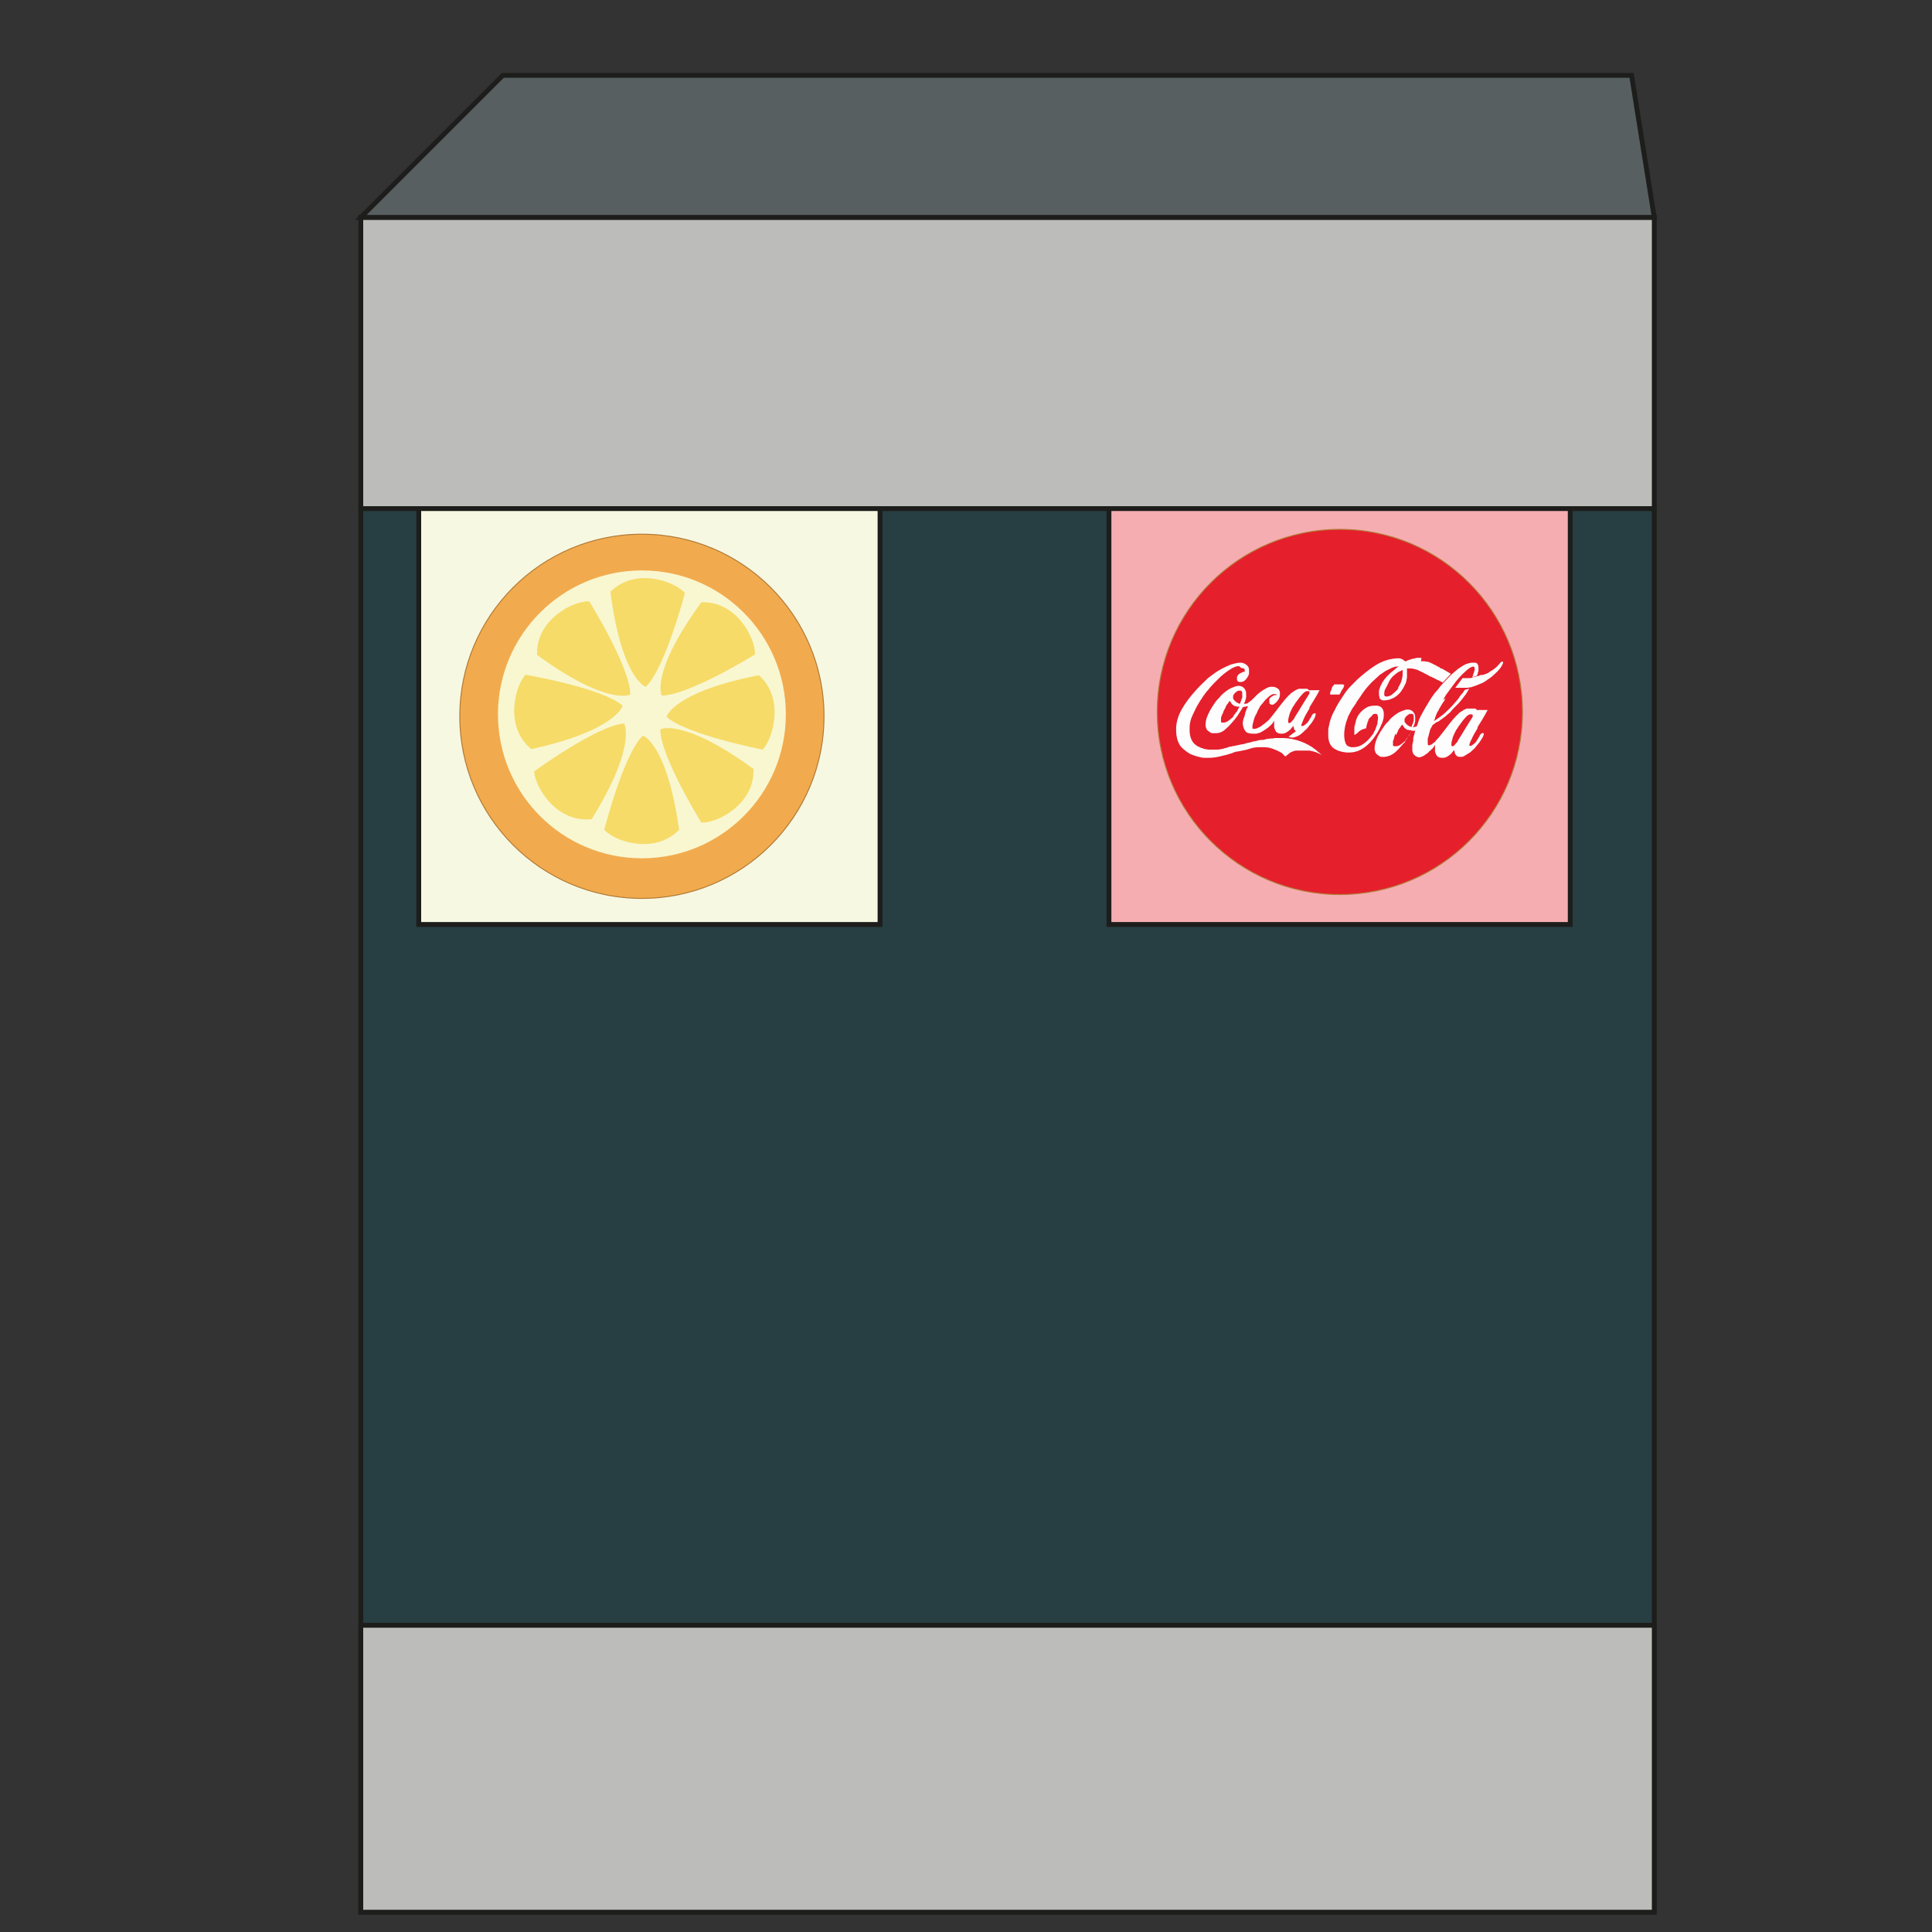 <?xml version="1.0" encoding="UTF-8"?>
<svg xmlns="http://www.w3.org/2000/svg" version="1.1" viewBox="0 0 400 400">
  <rect x="0" y="0" width="400" height="400" fill="#333333" stroke="none"/>
  <defs>
    <style>
    #objet-verre{
    visibility: hidden;
    }
     .cls-1 {
    fill: #efddce;
  }

  .cls-1, .cls-2, .cls-3, .cls-5, .cls-7, .cls-8, .cls-9 {
    stroke: #1d1d1b;
  }

  .cls-2 {
    fill: #585f61;
  }

  .cls-11 {
    fill: #f6db68;
  }

  .cls-12 {
    fill: #f9f7d0;
  }

  .cls-3 {
    fill: #273e42;
  }

  .cls-5 {
    fill: #f7f8e2;
  }

  .cls-6 {
    fill: #e51f2c;
  }

  .cls-6, .cls-10 {
    stroke: #b27a36;
    stroke-width: .2px;
  }

  .cls-7 {
    fill: #f5adb1;
  }

  .cls-8 {
    fill: #fff;
  }

  .cls-9 {
    fill: #bcbcbb;
  }

  .cls-13 {
    fill: #fdfdfd;
  }

  .cls-10 {
    fill: #f1ab4e;
  }
    </style>
  </defs>
    <g id="Calque_1" data-name="Calque 1">
        <rect class="cls-9" x="74.7" y="45" width="267.8" height="60.3"/>
        <rect class="cls-3" x="74.7" y="105.3" width="267.8" height="290.6"/>
        <polygon class="cls-2" points="342.5 45 337.8 15.6 104.1 15.6 74.7 45 342.5 45"/>
        <rect class="cls-9" x="74.7" y="336.5" width="267.8" height="59.4"/>
      </g>
        <g id="objet-verre">
            <rect id="couvercle" class="cls-8" x="166.1" y="223.8" width="76.8" height="2.1"/>
            <path id="verre" class="cls-1" d="M240.4,225.8l-12.6,106.7c-20.7,5-47.4.8-48.2-2.8s-11.1-103.5-11.1-103.5l71.9-.4Z"/>
            <ellipse id="couleur-liquide-elipse"  cx="204.5" cy="292.2" rx="25.6" ry="3"/>
            <path id="couleur-liquide" d="M179.5,293.7l4.1,32.3s22.5,11,40,0l6-33.8s-16.9,7.2-50.1,1.5Z"/>
        </g>
        <g id="bouton-coca">
            <rect class="cls-7" x="229.6" y="105.3" width="95.5" height="86.1"/>
            <circle class="cls-6" cx="277.4" cy="147.4" r="37.8"/>
            <path id="text" class="cls-13" d="M256.5,137.9h0s0,0,0,0c-.4,0-1,.2-1.5.5s-1.1.7-1.7,1.2c-.4.3-.8.7-1.1,1-.4.4-.7.7-1.1,1.1-.2.3-.5.5-.7.8-.2.3-.4.5-.6.7-.3.4-.5.7-.8,1.1-.2.4-.5.7-.7,1.1-.6.9-1,1.9-1.4,2.7s-.6,1.7-.6,2.5c0,.1,0,.2,0,.3v.3c0,1.1.3,2,.8,2.6.5.6,1.3,1,2.4,1.3.3,0,.5.1.8.1s.5,0,.7,0,.6,0,.9,0c.3,0,.6,0,.8-.1.3,0,.6-.1.9-.2.3,0,.6-.2.9-.3.2,0,.4,0,.6-.1s.4,0,.6-.1c.5-.1,1-.2,1.4-.3.4,0,.8-.2,1.2-.3.4,0,.8-.2,1.2-.3.4,0,.9-.2,1.4-.3,0,0,.1,0,.2,0s.1,0,.2,0c.3,0,.7-.1.9-.2.3,0,.6-.1.9-.1.3,0,.5,0,.8-.1.3,0,.6,0,.9,0h.3s0,0,.1,0h.2c1.5,0,2.8.3,3.9.7,1.1.4,2.2,1,3.2,1.8.2.2.4.4.7.6.2.2.4.4.7.6-.4-.3-.8-.5-1.3-.7-.5-.2-1-.3-1.5-.4-.3,0-.6,0-.8,0-.3,0-.6,0-.8,0s-.4,0-.6,0c-.2,0-.3,0-.5,0-.3,0-.6.1-.8.2-.3.1-.5.2-.7.4s-.4.3-.5.4c-.1.1-.2.2-.3.2-.1-.1-.3-.2-.4-.4-.2-.2-.4-.4-.7-.5-.3-.2-.8-.4-1.3-.6-.5-.2-1.2-.4-2-.4,0,0-.2,0-.3,0h-.3c-.8,0-1.5,0-2.3.3s-1.7.4-2.6.6c-.2,0-.3,0-.5.1s-.3,0-.5.2c-.9.3-1.7.5-2.6.7-.8.2-1.6.3-2.4.3h-.2c0,0-.2,0-.2,0,0,0-.2,0-.3,0,0,0-.2,0-.2,0-.3,0-.7-.1-1.1-.2s-.8-.2-1.3-.4c-.8-.3-1.6-.9-2.3-1.6-.7-.8-1.1-2-1.1-3.7,0-1.4.4-2.8,1.2-4.2.8-1.4,1.8-2.7,3-4,.8-.9,1.6-1.6,2.4-2.4.9-.7,1.7-1.3,2.6-1.8.7-.4,1.4-.7,2.1-1,.7-.2,1.4-.4,2-.4h0c.4,0,.8.1,1.2.4s.6.6.6,1.1h0v.4c0,0,0,.1,0,.2,0,.5-.3.9-.6,1.3-.3.4-.7.6-1.1.6h-.1s0,0-.1,0c-.2,0-.4-.1-.5-.2,0-.1-.1-.2-.1-.4s0-.2,0-.4c0-.1.1-.2.2-.4,0-.1.2-.2.3-.3.1,0,.2-.2.4-.2.1,0,.3-.2.4-.2s.2,0,.3,0h0v-.2h0c0-.1,0-.2,0-.2,0-.1,0-.2-.2-.3,0,0-.3-.1-.5-.1h0ZM268.3,151.4c-.2-.2-.3-.3-.4-.5,0-.1,0-.3-.1-.4,0-.1,0-.2,0-.3,0,0,0,0,0,0,0,0,0,0,0,0,0,0,0,.1-.2.3-.1.1-.3.3-.4.5-.2.2-.5.4-.8.6-.3.2-.6.3-1,.3-.6,0-.9-.1-1.2-.4-.2-.3-.3-.6-.4-.9,0,0,0,0,0-.1h0c0-.3,0-.4,0-.6,0-.1,0-.3,0-.4,0,0,0-.1,0-.2,0,0,0,0,0-.1,0,0-.1.2-.3.5-.2.3-.5.5-.9.9-.4.3-.7.5-1.2.8-.4.3-.9.4-1.3.5,0,0-.2,0-.3,0,0,0-.2,0-.2,0h-.2c-.8,0-1.4-.2-1.6-.6-.3-.4-.4-.8-.5-1.4h0c0-.3,0-.5.1-.8,0-.3.2-.6.3-.9,0-.1,0-.2.1-.4,0-.1,0-.3.1-.4.1-.3.2-.6.3-.8s.2-.4.2-.4l-1.1.2c0,.1-.2.4-.4.7-.2.3-.4.7-.7,1.1,0,.1-.2.2-.3.4,0,.1-.2.2-.3.4,0,0,0,0,0,0,0,0,0,0,0,0-.6.7-1.2,1.4-1.8,1.9-.6.6-1.3.9-2.1.9h-.1c0,0-.2,0-.3,0,0,0-.2,0-.3,0-.3,0-.6-.3-.9-.5-.3-.2-.4-.6-.5-1h0v-.2s0,0,0,0h0c0-.6.1-1.2.4-1.9s.6-1.3,1.2-2.2c.3-.4.5-.8.8-1.1.3-.3.6-.6.8-.9.7-.7,1.4-1.2,2-1.5.7-.3,1.2-.5,1.6-.5.4,0,.8.1,1.1.4s.5.7.5,1.2h0c0,.2,0,.3,0,.4,0,.1,0,.2,0,.3,0,.1,0,.3-.1.4,0,.1,0,.2-.1.4,0,.2-.1.3-.2.4,0,.1,0,.2-.1.2,0,0,0,0,0,0,0,0,0,0,0,0,.1,0,.3,0,.5,0,.2,0,.4-.2.7-.4.3-.2.5-.4.7-.6.2-.2.4-.4.6-.6,0,0,0,0,0,0,0,0,0,0,0,0,.1-.1.3-.3.4-.4.2-.1.3-.3.5-.4.4-.3.7-.5,1.1-.7.3-.2.6-.3.9-.4.1,0,.2,0,.3,0s.2,0,.3,0h.1s0,0,0,0h0c.4,0,.7.2,1,.4s.4.6.4,1h0c0,.5-.1.9-.3,1.2-.2.3-.4.6-.7.8-.1.1-.3.2-.4.3-.1,0-.2,0-.3,0h0c-.2,0-.3-.1-.4-.2s-.1-.3-.1-.4,0,0,0-.1c0,0,0,0,0-.1,0,0,0-.2,0-.3s0-.2.1-.2c0-.1.2-.2.3-.3s.2-.1.3-.2c.2-.1.3-.2.5-.2.2,0,.3,0,.3,0h0s0,0,0,0h0c0,0,0-.1,0-.1,0,0,0,0-.2-.1,0,0-.2,0-.4,0s-.4.1-.7.3c-.3.2-.6.5-.9.8-.2.2-.4.4-.6.7-.2.2-.4.5-.6.7,0,0,0,.1-.1.2,0,0,0,.1-.1.2-.1.2-.3.5-.4.8-.1.3-.3.6-.4.8-.2.4-.3.8-.4,1.2-.1.4-.2.7-.2,1s0,.2,0,.3c0,0,0,.2.1.2,0,0,0,0,.1,0,0,0,0,0,.1,0,.2,0,.5,0,.8-.2.3-.1.7-.3,1-.6.3-.2.6-.4.9-.7.3-.2.5-.5.7-.7.8-1,1.5-1.9,2.1-2.7.6-.8,1.2-1.5,1.7-2,.1-.1.3-.2.4-.4.1-.1.3-.2.4-.3.1,0,.2-.2.3-.2.1,0,.2-.1.3-.2.2-.1.5-.2.7-.3.2,0,.5,0,.8,0s.6,0,.8,0c.2,0,.3.1.4.2,0,0,.1,0,.1.1s0,0,.1.1h0s0,0,0,0c0,0,0,0,0-.1,0,0,0,0,0,0,0,0,0,0,0,0,0,0,0,0,0,0,0,0,0,0,0,0,0,0,.1,0,.3,0,.2,0,.4,0,.6,0h.1c.3,0,.5,0,.7,0,.2,0,.4,0,.4,0,0,0-.2.4-.6,1.1s-.9,1.5-1.4,2.3c0,0,0,.1-.1.2,0,0,0,.1,0,.2-.5.8-.9,1.5-1.2,2.2s-.5,1.2-.5,1.4,0,0,0,0,0,0,0,0c0,0,0,0,.1,0,0,0,0,0,.1,0,.2,0,.3,0,.5-.2.2-.1.4-.3.6-.5,0,0,.2-.2.2-.3,0,0,.2-.2.2-.3,0,0,.1-.2.2-.3,0-.1.1-.2.2-.3,0,0,0,0,0,0,0,0,0,0,0-.1.1-.2.2-.4.4-.5.1-.1.3-.2.4-.1.2,0,.1.3-.1.9-.3.5-.6,1.1-1.1,1.6-.3.4-.5.7-.9,1-.3.3-.6.6-1,.9-.3.2-.5.3-.8.4s-.5.2-.7.2c-.4,0-.7,0-.9-.2ZM253.3,147s0,0,0,.1c0,0,0,0,0,.1,0,.1,0,.2-.1.4,0,.1-.1.2-.2.4,0,.2-.2.4-.2.6s0,.4,0,.5,0,.2,0,.3c0,0,0,.1.1.2,0,0,0,0,.1,0,0,0,0,0,.2,0,.2,0,.4,0,.6-.1.2,0,.4-.2.7-.4.2-.1.3-.3.5-.4s.3-.3.4-.5c0,0,.1-.2.3-.4.1-.2.2-.3.4-.5,0,0,0,0,0,0,0,0,0,0,0,0,.1-.2.2-.4.3-.6.1-.2.2-.3.2-.4-.2,0-.3,0-.4,0-.1,0-.2,0-.3-.1,0,0-.1,0-.2,0,0,0-.1,0-.2-.1-.2-.1-.4-.3-.5-.4-.1-.2-.2-.3-.4-.6-.1.1-.2.3-.3.4,0,.1-.2.3-.3.4,0,.1-.1.2-.2.3,0,0,0,.2-.1.3,0,.1-.1.3-.2.4s-.1.3-.2.4h0ZM256.8,145.6s0,0,0,0c0,0,0,0,0-.1,0-.1.1-.3.2-.5,0-.2.1-.4.2-.6,0,0,0-.2,0-.3,0,0,0-.2,0-.3h0c0-.3,0-.5-.1-.6,0-.1-.1-.2-.2-.2,0,0,0,0,0,0,0,0,0,0,0,0h0c0,0-.2,0-.2,0,0,0-.2,0-.3,0-.2,0-.3.2-.5.3-.2.1-.3.3-.4.4,0,0-.1.2-.2.3,0,0,0,.2,0,.3h0c0,0,0,.2,0,.3,0,.1.1.2.2.3.1.2.3.3.5.5.2.1.4.2.6.3h.1s0,0,0,0h0ZM270.4,143.1s0,0-.1.1c0,0,0,0-.1,0-.2.2-.5.4-.8.8-.3.3-.7.9-1.3,1.7-.1.2-.2.4-.4.6-.1.2-.2.4-.3.6-.2.4-.4.8-.5,1.3-.1.4-.2.7-.2,1s0,.2,0,.3c0,0,0,.1.1.2,0,0,0,0,0,0,0,0,0,0,0,0,0,0,0,0,0,0h0c.2,0,.4,0,.6-.3.2-.2.4-.4.5-.6,0,0,0,0,.1-.1,0,0,0-.1,0-.1.6-.9,1.1-1.8,1.6-2.6.5-.8,1-1.6,1.5-2.4,0,0,0-.1,0-.2,0,0,0,0,0-.1,0,0,0-.1,0-.1,0,0,0,0-.1-.1,0,0,0,0,0,0s0,0,0,0c0,0,0,0-.1,0,0,0,0,0-.1,0-.1,0-.2,0-.3,0-.1,0-.3.1-.4.3h0ZM294.2,136.9c.5,0,.9,0,1.2.1.3,0,.6.1.9.3.2,0,.4.2.6.3.2,0,.4.2.6.3.1,0,.3.2.4.2s.3.2.4.3c0,0,0,0,.1,0s0,0,.1,0c.4.2.8.5,1.2.7.4.2.6.4.7.4l-1.7,1.8c-.2-.1-.4-.2-.6-.3-.2-.1-.4-.2-.6-.3,0,0-.1,0-.2-.1,0,0-.1,0-.2-.1-.1,0-.3-.2-.4-.2s-.3-.2-.5-.2c-.3-.2-.6-.3-.9-.5-.3-.1-.5-.3-.8-.4-.3-.2-.7-.3-1-.5-.3-.1-.7-.2-1.2-.3,0,0-.1,0-.2,0,0,0-.1,0-.2,0-.1,0-.2,0-.3,0,0,0-.2,0-.2,0,0,0,0,0,0,0,0,0,0,0-.1,0,0,0,0,0,0,0,0,0,0,0,0,.1,0,0,0,.1,0,.2,0,.1,0,.2,0,.4,0,.1,0,.3,0,.4,0,.2,0,.4,0,.6,0,.2,0,.4-.1.6,0,.2,0,.3-.1.5,0,.2-.1.3-.2.5-.3.7-.7,1.3-1.1,1.8-.5.5-1,.9-1.5,1.1-.3.1-.5.2-.8.3-.3,0-.5.1-.7.1-.2,0-.3,0-.5,0-.2,0-.3-.1-.4-.2-.2-.1-.3-.2-.3-.4,0-.2-.1-.4-.1-.6s0-.4,0-.7c0-.2.1-.5.2-.7,0-.2.2-.5.3-.7.1-.2.2-.5.4-.7.2-.3.4-.6.7-.9.3-.3.6-.6.8-.8.4-.3.8-.6,1.1-.9s.6-.4.8-.4c0,0,0,0,0,0,0,0,0,0,0,0,0,0-.1,0-.2,0,0,0-.1,0-.3,0h-.1s0,0-.1,0c-.3,0-.7.2-1,.3-.4.2-.8.4-1.2.6-.2.1-.4.3-.6.4-.2.1-.4.3-.6.4-.4.4-.8.7-1.2,1.1-.4.3-.7.7-1,1-.4.4-.7.8-1,1.2-.3.4-.6.8-.9,1.3-.2.3-.5.7-.7,1-.2.4-.5.8-.7,1.1-.3.4-.5.8-.7,1.2-.2.4-.4.7-.5,1.1-.2.5-.4,1.1-.5,1.6-.1.6-.2,1.1-.2,1.8s.1,1.3.3,1.8c.2.5.6.7,1.2.8,0,0,.2,0,.2,0,0,0,.2,0,.2,0,.7,0,1.4-.2,2.1-.7.7-.5,1.2-1,1.7-1.7,0,0,0,0,0,0,0,0,0,0,0,0,.2-.2.4-.5.5-.8.2-.3.3-.6.4-.9.1-.3.3-.7.3-1,0-.3.1-.6.1-.9s0-.4-.1-.6c0-.2-.2-.3-.4-.3h0s0,0,0,0h0c-.3,0-.5,0-.7.3s-.4.4-.6.6c0,0,0,0,0,0s0,0,0,0c0,0,0,0,0,0,0,0,0,0,0,0,0,.1-.2.2-.2.4,0,.2-.1.3-.2.5,0,.3-.2.6-.2.8,0,.2,0,.4-.1.4-.1,0-.2,0-.3.1-.1,0-.2,0-.3.1,0,0,0,0-.1,0s0,0,0,0c0,0-.1,0-.2.1,0,0-.1,0-.2.1,0,0,0,0-.1.1s-.1,0-.2.1c0,0,0,0-.1.1,0,0,0,0-.1.1-.2.2-.3.3-.5.4-.1.1-.2.2-.3.1,0,0,0,0,0-.1,0,0,0-.2,0-.3,0-.2,0-.6,0-1,0-.4.2-.8.3-1.3,0-.3.2-.6.3-.9s.3-.5.5-.8c.4-.5.9-.9,1.4-1.2.5-.3,1.1-.4,1.7-.4s.2,0,.3,0c0,0,.2,0,.3,0,.5.1.8.3,1,.6.2.3.3.7.3,1.1s0,.7-.1,1.1-.2.8-.4,1.1c-.2.4-.3.8-.5,1.1-.2.4-.4.7-.6,1-.7,1.1-1.5,2-2.5,2.7-1,.7-2,1-3.1,1h-.2c0,0-.2,0-.3,0-1.1-.1-2-.4-2.7-.9-.7-.5-1.1-1.4-1.1-2.7s0-.5,0-.8c0-.3,0-.6.1-.9.2-1.2.6-2.4,1.2-3.4.5-1.1,1.1-2,1.7-2.9.3-.5.6-.9.9-1.3s.6-.7.9-1c.2-.2.4-.4.6-.6.2-.2.4-.4.6-.6,1.1-1,2.3-2,3.7-2.9,1.4-.9,2.9-1.4,4.5-1.5h.1c.2,0,.4,0,.5,0s.3.1.5.2.2,0,.3.2c0,0,.2.1.3.2,0,0,0,0,.1,0s0,0,.1,0c.2-.1.4-.2.7-.3s.4-.1.6-.2c.3,0,.6-.1.9-.2.3,0,.6,0,1,0h0ZM278.3,141.8s0,.2-.1.4c0,.2-.2.4-.4.7,0,0,0,0,0,0,0,0,0,0,0,0-.1.2-.2.4-.3.6-.1.2-.2.3-.2.3,0,0-.1,0-.3,0s-.4,0-.6,0h-.2c-.2,0-.3,0-.5,0-.1,0-.2,0-.3,0,0,0,0-.2,0-.4,0-.2.2-.4.3-.7,0,0,0,0,0-.1,0,0,0,0,0-.1.1-.2.2-.4.3-.5s.2-.2.2-.3c0,0,.1,0,.3,0,.2,0,.4,0,.6,0h0c.2,0,.4,0,.6,0,.2,0,.3,0,.3,0h0ZM299.3,144.6c-.2.4-.5.8-.7,1.1-.2.3-.4.7-.6,1-.1.2-.2.5-.4.7-.1.2-.2.5-.3.7,0,.2-.2.4-.2.6,0,.2-.2.4-.2.6.4-.3.9-.6,1.4-1,.6-.4,1.1-.9,1.7-1.5,0,0,.2-.2.3-.3s.2-.2.3-.3c.3-.3.5-.6.7-.8.2-.2.4-.5.6-.7,0,0,.1-.2.2-.3,0,0,.1-.2.2-.3.2-.2.3-.4.5-.6.2-.2.3-.5.5-.7l.9-.2c-.2.3-.4.6-.5.8s-.3.5-.5.7c-.1.1-.2.3-.3.4-.1.1-.2.3-.3.4-.2.2-.4.5-.6.7-.2.2-.5.5-.8.8-.3.3-.6.6-.8.9-.3.3-.5.5-.8.7-.2.2-.4.4-.6.5-.2.2-.4.3-.7.5-.2.2-.5.4-.8.5s-.5.4-.9.6c0,0,0,.1-.2.4-.1.2-.3.5-.4.9,0,.1,0,.3-.1.4,0,.1-.1.3-.1.4,0,.3-.2.5-.2.8s0,.5,0,.7c0,.2,0,.3,0,.4,0,.1.1.2.2.2,0,0,0,0,0,0h0c.1,0,.3,0,.4-.1.2,0,.3-.2.5-.3.1-.1.2-.2.4-.3.1-.1.2-.3.3-.4,0,0,.1-.1.2-.2s.1-.1.2-.2c.8-1,1.5-1.9,2.1-2.7.6-.8,1.2-1.5,1.7-2,.1-.1.3-.2.4-.4.1-.1.3-.2.4-.3.1,0,.2-.2.3-.2.1,0,.2-.1.3-.2.2-.1.5-.2.7-.3.2,0,.5,0,.8,0s.6,0,.8,0c.2,0,.3.1.4.2,0,0,.1,0,.1.1s0,0,.1.1h0s0,0,0,0c0,0,0,0,0-.1,0,0,0,0,0,0,0,0,0,0,0,0,0,0,0,0,0,0,0,0,0,0,0,0,0,0,.1,0,.3,0,.2,0,.4,0,.6,0h.1c.3,0,.5,0,.7,0,.2,0,.4,0,.4,0,0,0-.2.4-.6,1.1s-.9,1.5-1.4,2.3c0,0,0,.1-.1.2,0,0,0,.1,0,.2-.5.8-.9,1.5-1.2,2.2-.4.7-.5,1.2-.5,1.4s0,0,0,0,0,0,0,0c0,0,0,0,.1,0s0,0,.1,0c.2,0,.3,0,.5-.2.2-.1.4-.3.6-.5,0,0,.2-.2.2-.3s.2-.2.2-.3c0,0,.1-.2.2-.3,0-.1.1-.2.2-.3,0,0,0,0,0,0s0,0,0-.1c.1-.2.2-.4.4-.5.1-.1.3-.2.4-.1.2,0,.1.3-.1.8-.3.5-.6,1-1.1,1.6-.3.3-.5.7-.9,1-.3.3-.6.6-1,.8-.3.2-.5.3-.8.5s-.5.2-.7.2c-.4,0-.7,0-.9-.2-.2-.2-.3-.3-.4-.6,0-.1,0-.3-.1-.4,0-.1,0-.2,0-.3,0,0,0,0,0,0s0,0,0,0c0,0,0,.1-.2.3-.1.1-.3.3-.4.5-.2.2-.5.4-.8.6-.3.2-.6.3-1,.3-.6,0-.9-.1-1.2-.4-.2-.3-.3-.6-.4-.9,0,0,0,0,0-.1h0c0-.3,0-.4,0-.6,0-.1,0-.3,0-.4,0,0,0-.1,0-.2,0,0,0,0,0-.1,0,0-.1.2-.3.5-.2.3-.5.5-.8.8-.1,0-.2.2-.3.3-.1.1-.2.2-.4.3-.3.2-.5.4-.8.5-.2.1-.5.2-.6.2-.4,0-.8-.2-1.1-.5-.3-.3-.4-.7-.4-1.1s0-.5,0-.8c0-.3.1-.7.2-1,0-.2,0-.3,0-.5,0-.2,0-.3.1-.4,0-.3.2-.6.2-.8,0-.2.1-.4.2-.4h-.9c0,.3-.2.5-.4.8s-.4.7-.7,1.1c0,.1-.2.2-.2.4,0,.1-.2.2-.3.3,0,0,0,0,0,0,0,0,0,0,0,0-.6.7-1.2,1.4-1.8,1.9-.6.5-1.3.8-2.1.9h-.1c0,0-.2,0-.3,0,0,0-.2,0-.3,0-.3,0-.6-.3-.9-.5s-.4-.6-.5-1h0v-.2s0,0,0,0h0c0-.6.1-1.2.4-1.9.2-.6.6-1.3,1.2-2.2.3-.4.5-.8.8-1.1.3-.3.6-.6.8-.9.7-.7,1.4-1.2,2-1.5.7-.3,1.2-.5,1.6-.5.4,0,.8.1,1.1.4s.5.7.5,1.2h0c0,.2,0,.3,0,.4,0,.1,0,.2,0,.3,0,.1,0,.3-.1.4,0,.1,0,.3-.1.4,0,.2-.1.3-.2.4s0,.2-.1.2l.8-.2c.2-.4.3-.8.4-1.1.1-.3.2-.6.4-.9,0-.2.1-.3.2-.4s.1-.3.2-.4c.2-.3.3-.6.5-.9.2-.3.4-.7.6-1,.2-.4.5-.8.8-1.3.3-.4.6-.9,1-1.3.3-.3.6-.7.8-1,.3-.3.6-.7.9-1,.6-.6,1.1-1.2,1.7-1.7.6-.5,1-.9,1.5-1.2.6-.4,1.1-.7,1.5-.8.4-.1.7-.2,1-.2s.2,0,.3,0,.2,0,.3,0c.2,0,.4.1.5.3.1.2.2.3.2.6h0c0,.2,0,.3,0,.4,0,0,0,.2,0,.3,0,.1,0,.2-.1.4s0,.2-.1.4c0,.1-.1.2-.2.3,0,0,0,.1-.1.1l-.8.2s0,0,.1-.2.1-.2.1-.3c0,0,0-.2.1-.3s0-.2.1-.3c0-.1,0-.2.1-.3s0-.2,0-.3,0-.2,0-.3c0,0-.1-.1-.2-.2,0,0,0,0,0,0h0c-.4,0-1,.3-1.8,1.1-.8.7-1.6,1.6-2.4,2.7-.4.5-.7,1-1.1,1.5-.4.5-.7,1-1,1.6h0ZM290.5,138.7c-.2,0-.4.2-.7.3-.3.1-.5.3-.8.5-.2.2-.5.4-.7.6-.2.2-.4.5-.6.8,0,0,0,.1-.1.2,0,0,0,.1-.1.2,0,.1-.1.2-.2.4,0,.1-.1.3-.2.4-.1.3-.3.5-.4.8-.1.3-.1.5-.1.7s0,.2,0,.3c0,0,0,.1.1.2,0,0,.1.1.2.1,0,0,.1,0,.2,0,.2,0,.3,0,.5-.1.2,0,.4-.2.6-.3.2-.2.5-.4.7-.6s.5-.5.6-.7c0,0,0,0,0-.1,0,0,0,0,0-.1.4-.6.6-1.1.7-1.5.1-.4.2-.8.2-1.1s0-.3,0-.5c0-.2,0-.3,0-.4h0ZM288.8,151.9s0,0,0,.1c0,0,0,0,0,.1,0,.1,0,.2-.1.4,0,.1-.1.2-.1.4,0,.2-.2.4-.2.6s0,.4,0,.5,0,.2,0,.3c0,0,0,.1.2.2,0,0,0,0,.1,0,0,0,0,0,.2,0,.2,0,.4,0,.6-.1.2,0,.4-.2.7-.4.2-.1.3-.3.5-.4.2-.1.3-.3.4-.5,0,0,.1-.2.3-.4s.2-.3.4-.5c0,0,0,0,0,0,0,0,0,0,0,0,.1-.2.2-.4.3-.6.1-.2.2-.3.2-.4-.2,0-.3,0-.4,0s-.2,0-.3-.1c0,0-.1,0-.2,0,0,0-.1,0-.2-.1-.2-.1-.4-.3-.5-.4-.1-.2-.2-.3-.4-.6-.1.1-.2.3-.3.4,0,.1-.2.3-.3.4,0,.1-.1.2-.2.3,0,0,0,.2-.1.3,0,.1-.1.3-.2.4,0,.1-.1.3-.2.4h0ZM292.3,150.4s0,0,0,0c0,0,0,0,0-.1,0-.1.1-.3.2-.5s.1-.4.2-.6c0,0,0-.2,0-.3,0,0,0-.2,0-.3h0c0-.3,0-.5-.1-.6s-.1-.2-.2-.2c0,0,0,0,0,0,0,0,0,0,0,0h0c0,0-.2,0-.2,0,0,0-.2,0-.3,0-.2,0-.3.2-.5.3-.2.1-.3.3-.4.4,0,0-.1.2-.2.3,0,0,0,.2,0,.3h0c0,0,0,.2,0,.3,0,.1.1.2.2.3.1.2.3.3.5.5.2.1.4.2.6.3h.1s0,0,0,0h0ZM304.2,147.9s0,0-.1.1c0,0,0,0-.1,0-.2.2-.5.4-.8.8-.3.3-.7.9-1.3,1.7-.1.2-.2.4-.4.6-.1.2-.2.4-.3.6-.2.4-.4.8-.5,1.3-.1.4-.2.7-.2,1s0,.2,0,.3c0,0,0,.1.1.2,0,0,0,0,0,0,0,0,0,0,0,0,0,0,0,0,0,0h0c.2,0,.4,0,.6-.3s.4-.4.5-.6c0,0,0,0,.1-.1,0,0,0-.1,0-.1.6-.9,1.1-1.8,1.6-2.6.5-.8,1-1.6,1.5-2.4,0,0,0-.1,0-.2s0,0,0-.1c0,0,0-.1,0-.1,0,0,0,0-.1-.1,0,0,0,0,0,0,0,0,0,0,0,0,0,0,0,0-.1,0s0,0-.1,0c-.1,0-.2,0-.3,0-.1,0-.3.1-.4.3h0ZM306.8,139.8c.3-.1.6-.2.9-.3.3-.1.5-.2.7-.4.9-.5,1.5-1,1.9-1.5s.6-.7.8-.6c0,0,0,0,0,0,.2,0,.1.4-.2.9-.3.5-.8,1.1-1.5,1.7-.4.4-.9.8-1.4,1.1-.5.4-1,.7-1.6.9-.4.2-.7.3-1,.4-.3.1-.6.2-.9.3-.3,0-.5.1-.8.1-.3,0-.6,0-.9,0s-.4,0-.7,0c-.3,0-.5,0-.8,0l1.5-2c.4,0,.8,0,1.2,0s.7,0,1-.2c.3,0,.6-.1.8-.2.3,0,.6-.2.9-.3h0Z"/>
        </g>
        <g id="bouton-orange">
            <rect class="cls-5" x="86.7" y="105.3" width="95.5" height="86.1"/>
            <circle class="cls-10" cx="132.9" cy="148.3" r="37.7"/>
            <circle class="cls-12" cx="132.9" cy="147.9" r="29.8"/>
            <path class="cls-11" d="M111.2,135.6c-.3-7.4,7.7-11.3,10.8-11.1,0,0,8.5,13.7,8.5,19.3,0,0-4.6,2.5-19.3-8.2Z"/>
            <path class="cls-11" d="M126.3,122.6c5.2-5.3,13.5-2.2,15.5.2,0,0-4.1,15.6-8.1,19.4,0,0-5-1.6-7.3-19.6Z"/>
            <path class="cls-11" d="M145.2,124.7c7.4-.3,11.3,7.7,11.1,10.8,0,0-13.7,8.5-19.3,8.5,0,0-2.5-4.6,8.2-19.3Z"/>
            <path class="cls-11" d="M110,155.1c-5.7-4.7-3.3-13.2-1.2-15.4,0,0,15.9,2.7,20.1,6.4,0,0-1.2,5.1-18.9,9Z"/>
            <path class="cls-11" d="M122.5,169.6c-7.4.8-11.8-6.8-11.9-9.9,0,0,13-9.5,18.6-9.9,0,0,2.8,4.4-6.7,19.8Z"/>
            <path class="cls-11" d="M140.6,171.8c-5.2,5.3-13.5,2.3-15.5,0,0,0,4-15.7,8-19.5,0,0,5,1.6,7.5,19.5Z"/>
            <path class="cls-11" d="M157,139.7c5.6,4.8,3,13.3.9,15.5,0,0-15.9-3.1-19.9-6.8,0,0,1.3-5.1,19.1-8.6Z"/>
            <path class="cls-11" d="M156,159.2c.3,7.4-7.7,11.3-10.8,11.1,0,0-8.5-13.7-8.5-19.3,0,0,4.6-2.5,19.3,8.2Z"/>
        </g>
</svg>